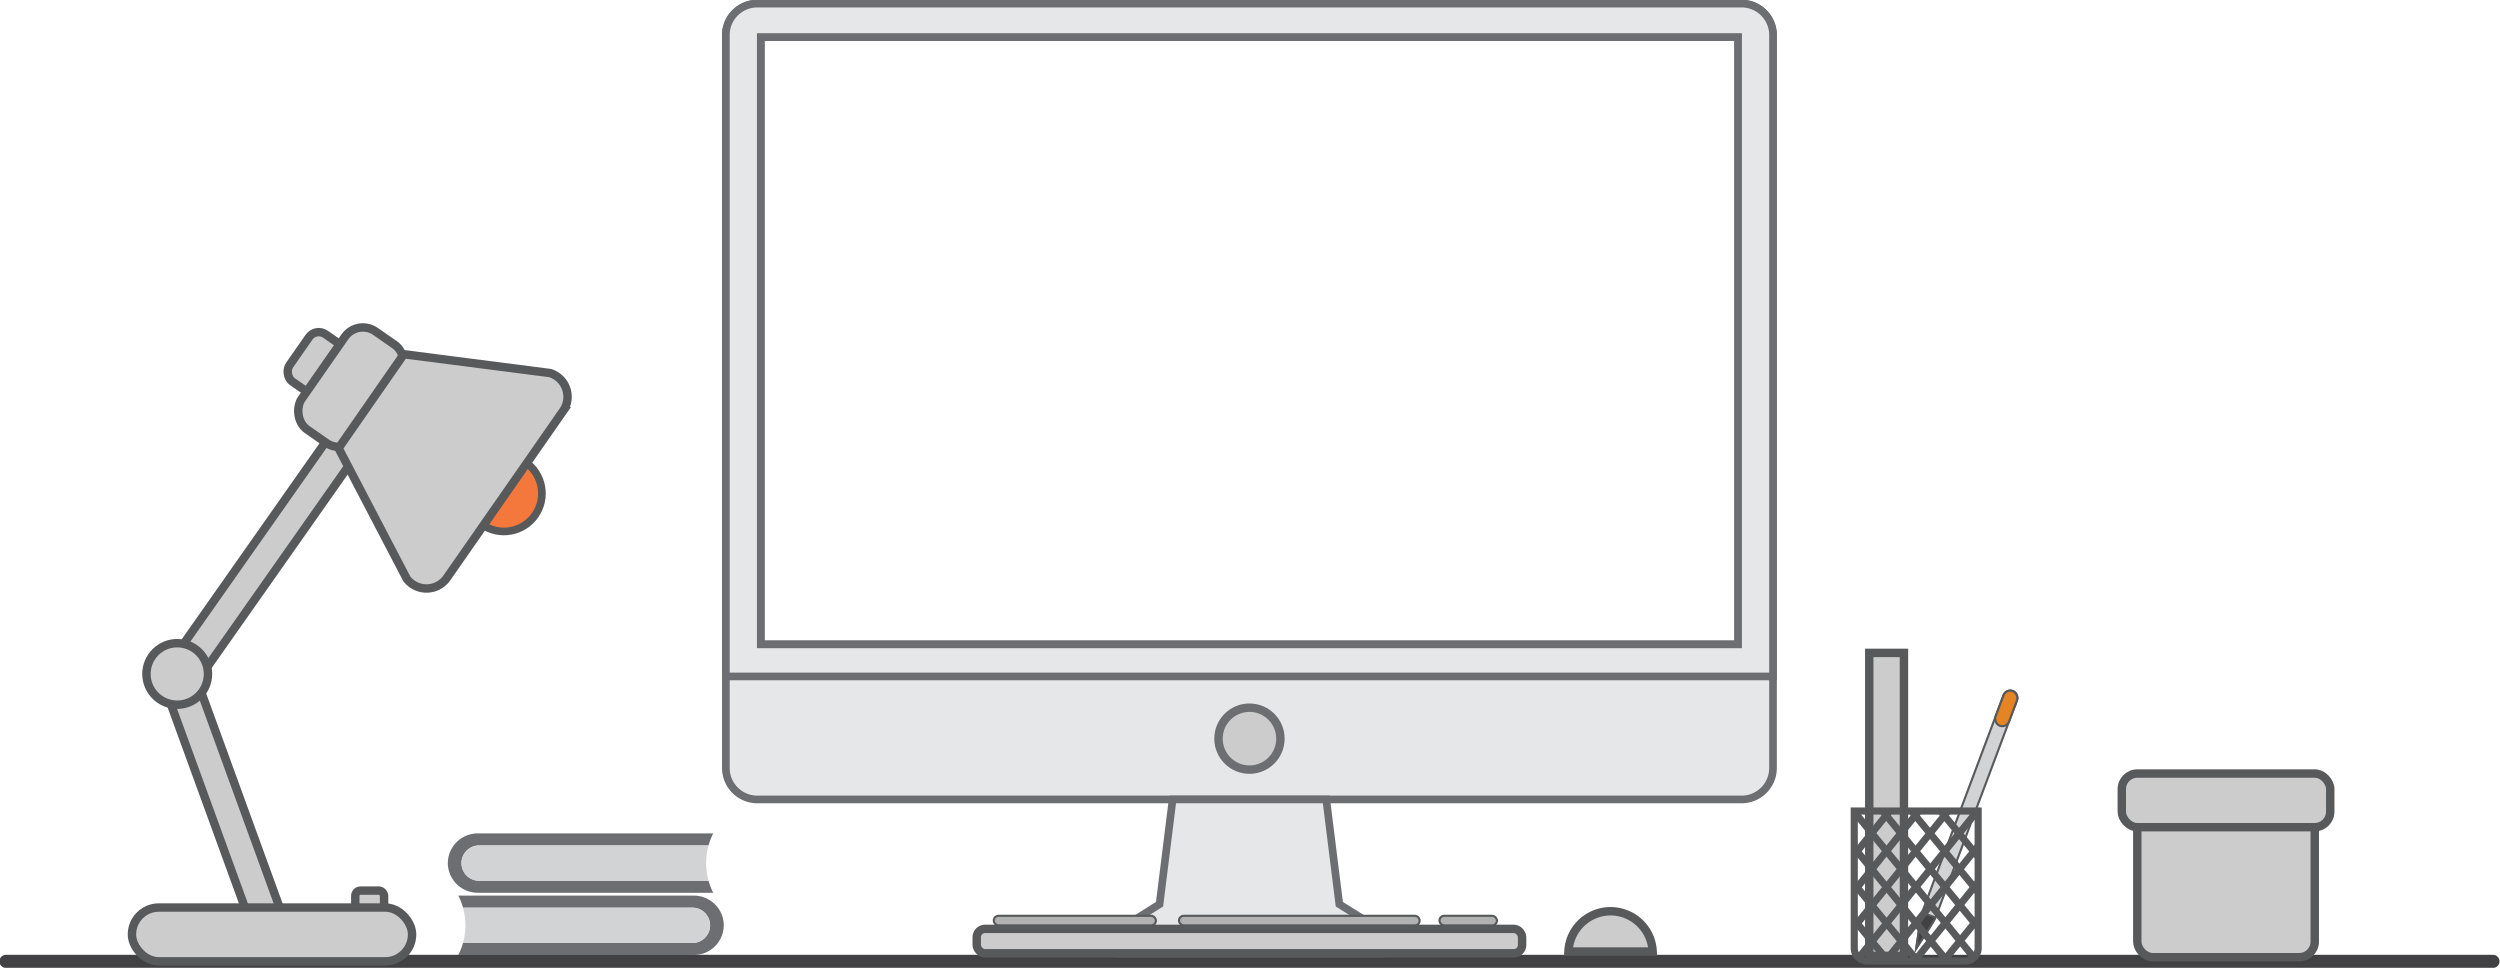 <svg id="Layer_1" data-name="Layer 1" xmlns="http://www.w3.org/2000/svg" xmlns:xlink="http://www.w3.org/1999/xlink" width="623.23" height="241.26" viewBox="0 0 623.23 241.26"><defs><style>.cls-1,.cls-2,.cls-7{fill:none;}.cls-2{stroke:#414042;stroke-width:3.26px;}.cls-12,.cls-13,.cls-14,.cls-2,.cls-3,.cls-5,.cls-6,.cls-7,.cls-9{stroke-linecap:round;}.cls-12,.cls-13,.cls-14,.cls-2,.cls-3,.cls-4,.cls-5,.cls-6,.cls-7,.cls-9{stroke-miterlimit:10;}.cls-11,.cls-3{fill:#d1d3d4;}.cls-14,.cls-3,.cls-4,.cls-5,.cls-6,.cls-7,.cls-9{stroke:#58595b;}.cls-14,.cls-3,.cls-5{stroke-width:0.53px;}.cls-4{fill:#414042;stroke-width:0.49px;}.cls-5{fill:#e58423;}.cls-13,.cls-6{fill:#ccc;stroke-width:2.1px;}.cls-7{stroke-width:1.78px;}.cls-8{clip-path:url(#clip-path);}.cls-9{fill:#f4783c;}.cls-12,.cls-9{stroke-width:1.91px;}.cls-10{fill:#6d6e71;}.cls-12{fill:#e6e7e8;}.cls-12,.cls-13{stroke:#6d6e71;}.cls-14{fill:#b2b2b2;}</style><clipPath id="clip-path"><path class="cls-1" d="M462.25,202.19h30.89a0,0,0,0,1,0,0v34.08a3.34,3.34,0,0,1-3.34,3.34H465.58a3.34,3.34,0,0,1-3.34-3.34V202.19A0,0,0,0,1,462.25,202.19Z"/></clipPath></defs><title>desktop</title><line class="cls-2" x1="1.48" y1="239.66" x2="621.48" y2="239.66"/><path class="cls-3" d="M501.78,172.26h0a1.8,1.8,0,0,0-2.31,1.05l-20.31,54.16c-.35.92-1.47,9-1.47,9s4.48-6.85,4.83-7.77l20.31-54.16A1.8,1.8,0,0,0,501.78,172.26Z"/><path class="cls-4" d="M479.16,227.47c-.35.92-1.47,9-1.47,9s4.48-6.85,4.83-7.77Z"/><rect class="cls-5" x="498.37" y="171.97" width="3.59" height="9.22" rx="1.79" ry="1.79" transform="translate(93.85 -164.38) rotate(20.56)"/><rect class="cls-6" x="465.99" y="162.76" width="8.65" height="75.54"/><path class="cls-7" d="M462.25,202.19h30.89a0,0,0,0,1,0,0v34.15a3.26,3.26,0,0,1-3.26,3.26H465.51a3.26,3.26,0,0,1-3.26-3.26V202.19A0,0,0,0,1,462.25,202.19Z"/><g class="cls-8"><line class="cls-7" x1="463.04" y1="203.34" x2="492.09" y2="238.74"/><line class="cls-7" x1="467.01" y1="199.36" x2="496.06" y2="234.77"/><line class="cls-7" x1="470.98" y1="195.39" x2="500.03" y2="230.79"/><line class="cls-7" x1="474.96" y1="191.42" x2="504" y2="226.82"/><line class="cls-7" x1="457.93" y1="206.09" x2="486.98" y2="241.5"/><line class="cls-7" x1="452.83" y1="208.85" x2="481.88" y2="244.26"/><line class="cls-7" x1="447.73" y1="211.61" x2="476.77" y2="247.02"/><line class="cls-7" x1="480.06" y1="191.04" x2="451.28" y2="226.71"/><line class="cls-7" x1="484.09" y1="195.06" x2="455.3" y2="230.74"/><line class="cls-7" x1="488.12" y1="199.09" x2="459.33" y2="234.76"/><line class="cls-7" x1="492.14" y1="203.12" x2="463.36" y2="238.79"/><line class="cls-7" x1="496.17" y1="207.15" x2="467.39" y2="242.82"/><line class="cls-7" x1="500.2" y1="211.18" x2="471.42" y2="246.85"/><line class="cls-7" x1="504.23" y1="215.2" x2="475.44" y2="250.88"/></g><path class="cls-6" d="M64,93.19h8.13a0,0,0,0,1,0,0v81.32a4.07,4.07,0,0,1-4.07,4.07h0A4.07,4.07,0,0,1,64,174.51V93.19A0,0,0,0,1,64,93.19Z" transform="translate(90.53 -14.42) rotate(35.11)"/><circle class="cls-9" cx="125.63" cy="123.01" r="9.47" transform="translate(-47.26 155.04) rotate(-54.89)"/><rect class="cls-6" x="73.7" y="83.24" width="10.14" height="14.41" rx="2.96" ry="2.96" transform="translate(65.83 -28.79) rotate(34.86)"/><rect class="cls-6" x="79.08" y="81.61" width="16.81" height="29.81" rx="5.48" ry="5.48" transform="translate(70.86 -32.68) rotate(34.86)"/><path class="cls-6" d="M137.12,93l-36.45-4.69L84.4,111.72l17,32.56a6.2,6.2,0,0,0,10-.22l28.94-41.55A6.2,6.2,0,0,0,137.12,93Z"/><path class="cls-6" d="M55.61,160.58h0a4.07,4.07,0,0,1,4.07,4.07v73.62a0,0,0,0,1,0,0H51.55a0,0,0,0,1,0,0V164.65a4.07,4.07,0,0,1,4.07-4.07Z" transform="translate(-64.85 31.05) rotate(-20)"/><rect class="cls-6" x="88.57" y="222.02" width="7.18" height="7.18" rx="1.31" ry="1.31"/><rect class="cls-6" x="32.89" y="226.24" width="69.84" height="13.42" rx="6.71" ry="6.71"/><circle class="cls-6" cx="44.18" cy="168.01" r="7.67"/><rect class="cls-6" x="532.81" y="194.38" width="44.24" height="44.24" rx="3.86" ry="3.86"/><rect class="cls-6" x="528.95" y="192.84" width="51.96" height="13.37" rx="3.86" ry="3.86"/><path class="cls-10" d="M173,223.27H114.26a16.41,16.41,0,0,1,1.17,3h57.19a4.41,4.41,0,0,1,4.4,4.4h0a4.41,4.41,0,0,1-4.4,4.4H115.42a16.41,16.41,0,0,1-1.17,3H173a7.45,7.45,0,0,0,7.43-7.43h0A7.45,7.45,0,0,0,173,223.27Z"/><path class="cls-11" d="M115.42,235.09h57.19a4.41,4.41,0,0,0,4.4-4.4h0a4.41,4.41,0,0,0-4.4-4.4H115.42a16.52,16.52,0,0,1,0,8.79Z"/><path class="cls-10" d="M119.07,207.76H177.8a16.41,16.41,0,0,0-1.17,3H119.44a4.41,4.41,0,0,0-4.4,4.4h0a4.41,4.41,0,0,0,4.4,4.4h57.19a16.41,16.41,0,0,0,1.17,3H119.07a7.45,7.45,0,0,1-7.43-7.43h0A7.45,7.45,0,0,1,119.07,207.76Z"/><path class="cls-11" d="M176.63,219.58H119.44a4.41,4.41,0,0,1-4.4-4.4h0a4.41,4.41,0,0,1,4.4-4.4h57.19a16.52,16.52,0,0,0,0,8.79Z"/><path class="cls-12" d="M434.17.9H188.78a7.85,7.85,0,0,0-7.83,7.83V191.47a7.85,7.85,0,0,0,7.83,7.83H434.17a7.85,7.85,0,0,0,7.83-7.83V8.73A7.85,7.85,0,0,0,434.17.9Zm-.87,159.74H189.65V9.23H433.3Z"/><path class="cls-12" d="M434.17.9H188.78a7.85,7.85,0,0,0-7.83,7.83V168.63H442V8.73A7.85,7.85,0,0,0,434.17.9Zm-.87,159.74H189.65V9.23H433.3Z"/><path class="cls-12" d="M333.88,225.41l-3.26-26.11H292.33l-3.26,26.11L277,233a2.54,2.54,0,0,0,1.35,4.69h66.29A2.54,2.54,0,0,0,346,233Z"/><circle class="cls-13" cx="311.48" cy="184.14" r="7.72"/><rect class="cls-6" x="243.49" y="231.56" width="135.96" height="6.09" rx="2.07" ry="2.07"/><rect class="cls-14" x="247.74" y="228.3" width="40.42" height="2.39" rx="1.2" ry="1.2"/><rect class="cls-14" x="293.91" y="228.3" width="60" height="2.39" rx="1.2" ry="1.2"/><rect class="cls-14" x="358.85" y="228.3" width="14.32" height="2.39" rx="1.2" ry="1.2"/><path class="cls-6" d="M412,237.22H391a10.51,10.51,0,0,1,21,0Z"/></svg>